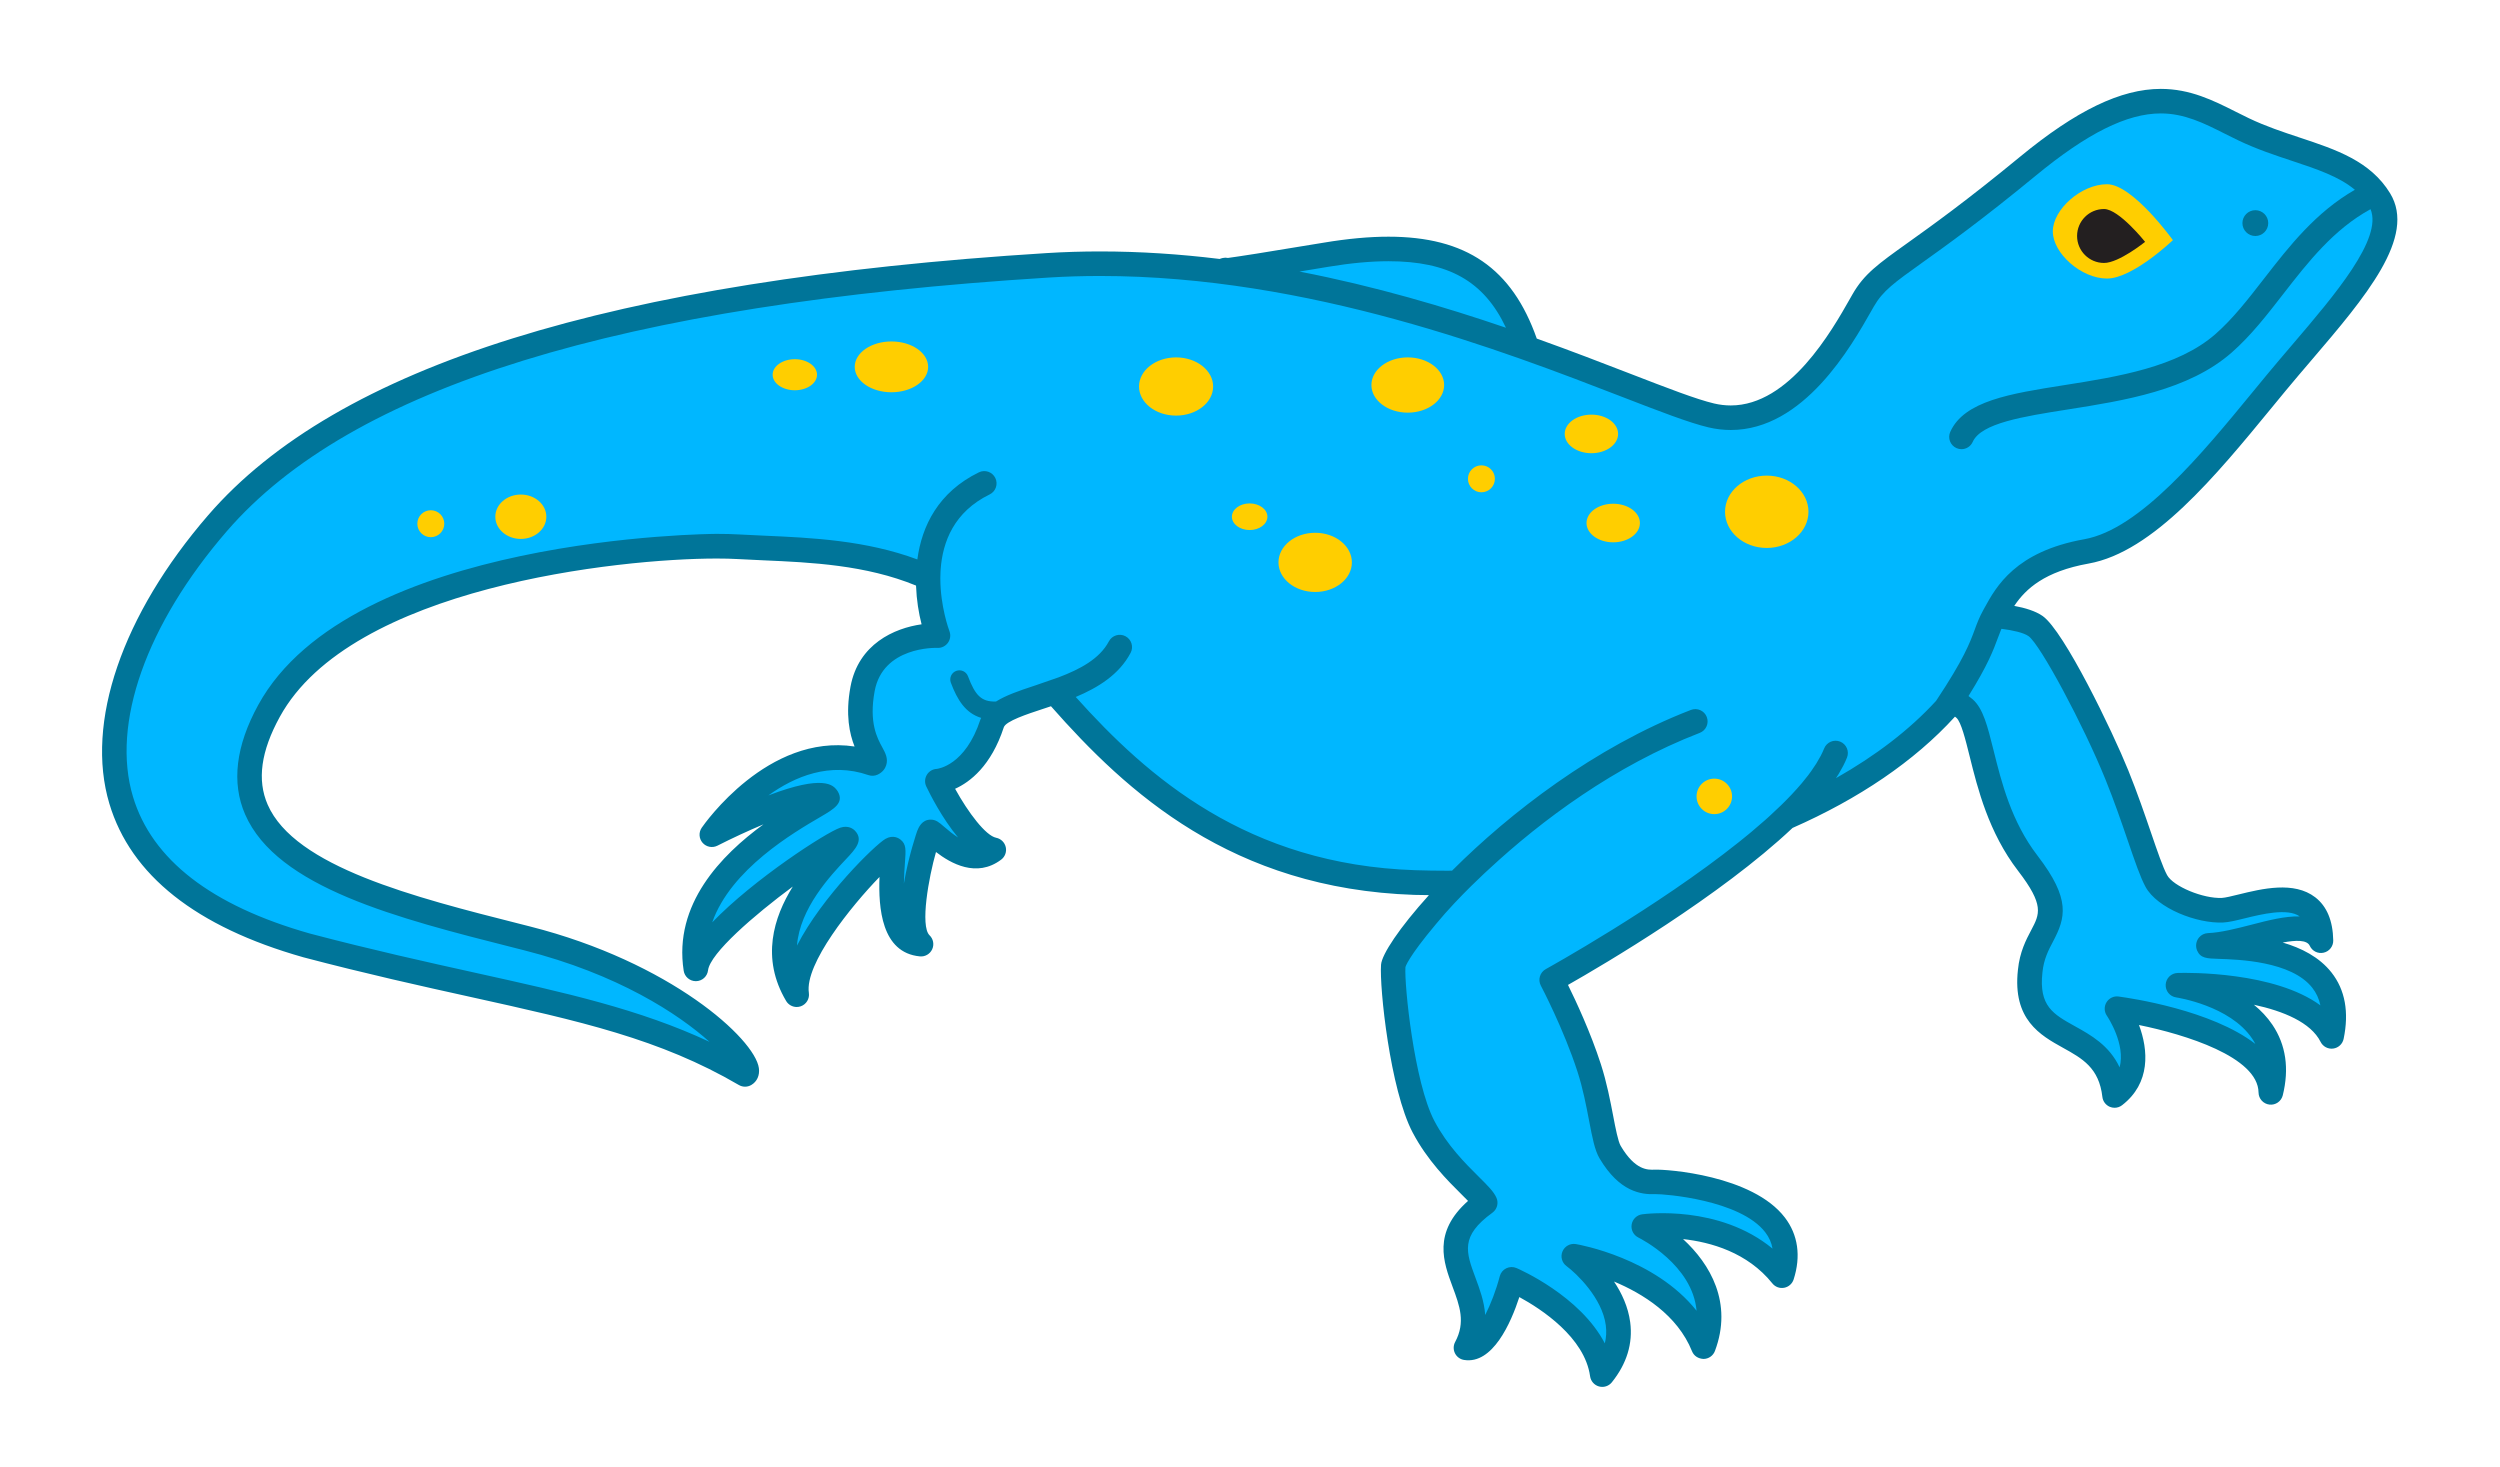 <svg xmlns="http://www.w3.org/2000/svg" xmlns:xlink="http://www.w3.org/1999/xlink" id="Layer_1" width="305" height="179" x="0" y="0" enable-background="new 0 0 305 179" version="1.1" viewBox="0 0 305 179" xml:space="preserve"><g id="Lizard.svg"><path id="Lizard" fill="#00B7FF" d="M116.354,103.025c-0.55-0.35-1.143-0.806-1.866-1.436c-0.551-0.479-0.703-0.59-0.943-0.59 c-0.306,0-0.486,0.191-0.717,0.761c0.001-0.001-1.02,2.938-1.567,6.216l-1.986-0.182c0.018-1.021,0.088-1.988,0.135-2.629 c0.116-1.587,0.08-1.75-0.173-1.953c-0.037-0.031-0.36-0.199-0.711,0.003c-1.121,0.644-7.463,6.854-10.4,12.608l-2.268,4.439 l0.38-4.972c0.377-4.933,4.361-9.153,6.275-11.185c1.379-1.463,1.392-1.726,1.08-2.059c-0.092-0.098-0.365-0.248-0.766-0.115 c-1.556,0.51-10.339,6.227-15.213,11.293l-3.186,3.312l1.521-4.336c2.396-6.831,10.29-11.438,13.661-13.407 c2.05-1.197,1.951-1.365,1.735-1.736c-0.198-0.254-0.431-0.541-1.448-0.541c-1.313,0-3.264,0.492-5.799,1.463l-7.138,2.731 l6.194-4.478c4.396-3.178,8.908-4.08,13.122-2.614c0.118,0.04,0.26,0.035,0.378-0.021c0.261-0.125,0.431-0.305,0.506-0.535 c0.132-0.405-0.056-0.78-0.398-1.407c-0.634-1.161-1.814-3.322-1.037-7.521c0.834-4.5,5.097-6.097,8.493-6.097l0.19,0.003 c0.2,0.039,0.336-0.077,0.429-0.205c0.1-0.138,0.123-0.313,0.064-0.471c-0.119-0.318-1.169-3.221-1.178-6.746v-0.118 c0.001-0.252,0.007-0.5,0.02-0.752l0.02-0.352c0.326-4.604,2.587-8.05,6.537-9.978c0.162-0.079,0.229-0.213,0.254-0.286 c0.025-0.073,0.056-0.22-0.023-0.382c-0.152-0.311-0.46-0.332-0.666-0.231c-4.002,1.952-6.342,5.27-6.957,9.862l-0.186,1.388 l-1.209-0.604c-6.153-2.281-12.589-2.565-18.269-2.815l-0.104-0.005c-1.058-0.046-2.084-0.091-3.07-0.149 c-0.756-0.045-1.643-0.067-2.635-0.067c-0.438,0-44.02,0.232-55.053,20.351c-2.586,4.716-3.112,8.911-1.563,12.469 c3.699,8.499,18.161,12.162,32.146,15.704l1.202,0.304c12.568,3.189,19.842,8.511,23.059,11.398l5.031,4.517l-6.123-2.867 c-8.414-3.938-17.205-5.884-28.335-8.347c-5.933-1.312-12.655-2.801-20.248-4.803c-12.393-3.512-19.887-9.357-22.291-17.385 c-2.763-9.223,1.59-21.675,11.643-33.311c15.359-17.775,48.375-28.014,100.934-31.3c2.088-0.13,4.235-0.196,6.383-0.196 c25.729,0,49.668,9.26,63.971,14.792c4.578,1.771,8.192,3.169,10.467,3.703c0.828,0.196,1.668,0.295,2.494,0.295 c8.332-0.001,13.906-9.837,16.287-14.037l0.295-0.519c1.203-2.108,2.771-3.228,6.205-5.679c2.865-2.047,7.191-5.139,13.778-10.562 c6.48-5.339,11.531-7.825,15.897-7.825c3.128,0,5.611,1.25,8.24,2.572c0.543,0.271,1.09,0.548,1.646,0.813 c2.182,1.043,4.354,1.763,6.455,2.459c3.023,1.004,5.882,1.951,7.979,3.702l1.104,0.92l-1.245,0.715 c-4.646,2.665-7.769,6.688-10.786,10.579c-1.984,2.558-3.857,4.974-6.058,6.902c-4.836,4.244-12.36,5.431-18.999,6.479 c-6.249,0.985-11.645,1.836-13.107,5.115c-0.072,0.165-0.037,0.311-0.011,0.383c0.026,0.072,0.099,0.204,0.263,0.277 c0.26,0.113,0.553-0.009,0.66-0.253c1.244-2.782,6.389-3.595,12.346-4.534c6.778-1.069,14.455-2.28,19.51-6.715 c2.265-1.987,4.164-4.436,6.177-7.027c2.917-3.76,6.211-8.005,10.938-10.576l0.974-0.529l0.427,1.023 c1.737,4.169-4.07,10.966-9.686,17.54c-1.049,1.227-2.096,2.454-3.102,3.669c-0.574,0.695-1.16,1.407-1.755,2.132 c-6.224,7.582-13.965,17.016-21.123,18.294c-7.935,1.416-10.06,5.285-11.465,7.845l-0.167,0.301 c-0.455,0.822-0.696,1.479-0.977,2.24c-0.479,1.302-1.051,2.852-2.965,5.998l0.896,0.448c1.94-3.202,2.528-4.798,3.007-6.099 c0.148-0.407,0.281-0.762,0.434-1.119l0.371-0.764l0.711,0.091c2.725,0.348,3.492,0.891,3.745,1.068 c1.857,1.311,7.39,12.117,9.749,17.954c1.092,2.695,1.967,5.256,2.74,7.515c0.836,2.442,1.496,4.371,2.088,5.458 c1.219,2.24,5.688,3.973,8.537,3.829c0.595-0.026,1.396-0.224,2.41-0.472c1.363-0.338,3.221-0.795,4.844-0.795 c1.163,0,2.055,0.229,2.725,0.705l2.701,1.908l-3.516-0.096c-1.611,0-3.518,0.492-5.362,0.97c-1.905,0.492-3.858,0.997-5.563,1.069 c-0.139,0.006-0.27,0.07-0.358,0.177c-0.126,0.148-0.161,0.382-0.084,0.556c0.13,0.291,0.218,0.362,1.708,0.41 c2.562,0.082,9.365,0.297,12.205,3.902c0.587,0.745,0.986,1.609,1.189,2.57l0.541,2.563l-2.111-1.553 c-4.762-3.502-13.424-3.772-15.965-3.772c-0.385,0-0.668,0.006-0.827,0.01c-0.267,0.008-0.479,0.214-0.494,0.471 c-0.017,0.258,0.173,0.488,0.428,0.525c0.288,0.043,7.021,1.093,9.945,5.444c0.166,0.246,0.317,0.5,0.452,0.759l2.102,4.045 l-3.603-2.793c-5.177-4.018-15.084-5.437-16.197-5.584c-0.233-0.004-0.399,0.086-0.491,0.231c-0.103,0.167-0.099,0.382,0.014,0.546 c0.264,0.391,2.562,3.915,1.699,7.135l-0.709,2.644l-1.162-2.478c-1.125-2.399-3.195-3.551-5.022-4.564 c-2.688-1.492-5.011-2.781-4.481-7.559c0.183-1.811,0.832-3.039,1.405-4.125c1.368-2.592,2.015-4.432-1.793-9.38 c-3.343-4.347-4.567-9.274-5.552-13.235c-0.693-2.788-1.193-4.802-2.239-5.717c-0.097-0.084-0.19-0.154-0.284-0.226l-1.68-1.314 c-0.309,0.481-0.643,0.994-1.006,1.542l-0.096,0.121c-3.244,3.544-7.437,6.782-12.461,9.625l-3.603,2.038l2.272-3.458 c0.045-0.066,0.25-0.379,0.305-0.467c0.122-0.202,0.232-0.408,0.343-0.611c0.058-0.102,0.158-0.276,0.188-0.339 c0.158-0.311,0.3-0.614,0.42-0.915c0.102-0.256-0.023-0.548-0.28-0.649c-0.248-0.097-0.552,0.03-0.649,0.28 c-0.129,0.32-0.283,0.648-0.455,0.981c-0.022,0.042-0.453,0.808-0.584,1.017c-0.088,0.142-0.526,0.795-0.654,0.973 c-0.159,0.222-0.275,0.383-0.399,0.546c-0.086,0.112-0.616,0.778-0.8,0.996c-0.754,0.893-1.627,1.821-2.612,2.78 c-0.108,0.104-1.202,1.137-1.411,1.326l-0.508,0.459c-0.324,0.289-1.447,1.25-1.674,1.439l-0.486,0.402 c-0.242,0.201-0.996,0.811-1.125,0.914c-10.203,8.146-23.565,15.519-23.697,15.59c-0.234,0.13-0.325,0.432-0.198,0.671 c0.024,0.046,2.831,5.368,4.538,10.659c0.687,2.127,1.086,4.217,1.438,6.061c0.387,2.02,0.663,3.469,1.164,4.312 c2.238,3.778,4.531,3.935,5.959,3.873c0.001,0,0.001,0,0.002,0c0.232,0,10.62,0.383,14.194,5.055 c0.563,0.734,0.924,1.551,1.073,2.424l0.455,2.654l-2.077-1.715c-4.315-3.562-9.849-4.094-12.765-4.094 c-1.371,0-2.276,0.115-2.375,0.129c-0.219,0.029-0.391,0.196-0.427,0.416c-0.034,0.217,0.074,0.43,0.272,0.527 c0.729,0.361,7.123,3.707,7.658,9.74l0.295,3.318l-2.074-2.608c-4.877-6.136-13.731-7.704-14.106-7.769 c-0.28,0.01-0.466,0.11-0.544,0.297c-0.092,0.215-0.023,0.459,0.162,0.598c0.047,0.035,4.609,3.449,5.189,7.896 c0.115,0.873,0.067,1.74-0.139,2.575l-0.635,2.571l-1.223-2.35c-2.862-5.498-9.982-8.601-10.284-8.729 c-0.134-0.058-0.288-0.056-0.416,0.01c-0.132,0.063-0.228,0.183-0.265,0.323c-0.439,1.682-1.114,3.479-1.853,4.926l-1.633,3.208 l-0.256-3.59c-0.109-1.522-0.644-2.961-1.114-4.229c-1.208-3.252-2.16-5.815,2.404-9.131c0.188-0.137,0.259-0.392,0.164-0.604 c-0.254-0.581-0.93-1.251-1.952-2.267c-1.668-1.654-3.948-3.92-5.597-7.058c-2.648-5.043-3.787-17.188-3.639-19.299l0.021-0.153 c0.072-0.316,0.574-1.664,3.962-5.695c2.792-3.392,6.396-6.646,6.548-6.783c5.675-5.272,14.806-12.478,26.011-16.801 c0.168-0.065,0.246-0.193,0.277-0.264c0.03-0.071,0.073-0.216,0.01-0.384c-0.097-0.25-0.392-0.384-0.649-0.285 c-13.273,5.123-23.679,14.287-28.697,19.293l-0.387,0.377l-1.012,0.01c-1.312,0-2.622-0.021-3.938-0.064 c-20.893-0.696-33.481-11.837-42.116-21.464l-0.938-1.046l1.296-0.544c3.154-1.324,5.124-2.89,6.198-4.929 c0.128-0.244,0.034-0.548-0.209-0.676c-0.204-0.107-0.516-0.096-0.676,0.209c-1.362,2.587-4.282,3.957-6.675,4.861l-3.087,1.067 c-1.74,0.573-3.266,1.103-4.356,1.788l-0.209,0.132l-0.495,0.026c-2.332,0-3.301-1.369-4.188-3.735 c-0.021-0.055-0.072-0.075-0.11-0.075c-0.101,0.03-0.131,0.099-0.108,0.16c0.829,2.212,1.715,3.28,3.055,3.687l1.082,0.328 l-0.523,1.169c-2.041,6.226-6.015,6.664-6.184,6.68c-0.203,0.013-0.354,0.104-0.439,0.247c-0.085,0.143-0.093,0.319-0.021,0.471 c0.402,0.84,1.86,3.758,3.746,6.017L116.354,103.025z M185.637,41.693l-2.232-0.762c-8.941-3.052-17.116-5.278-24.994-6.807 l-5.481-1.063l8.946-1.498c2.766-0.461,5.295-0.694,7.518-0.694c7.707,0,12.406,2.68,15.239,8.689l-0.001-0.001 c0.001,0.001,0.001,0.001,0.001,0.001L185.637,41.693z"/><path id="LizardBorder" fill="#007599" d="M245.739,73.918c1.321,0.244,2.604,0.629,3.466,1.237 c2.615,1.847,8.511,14.041,10.449,18.838c1.106,2.737,2.033,5.442,2.777,7.616c0.774,2.261,1.442,4.213,1.953,5.15 c0.751,1.381,4.396,2.891,6.691,2.786c0.398-0.019,1.229-0.222,2.029-0.419c2.854-0.7,6.759-1.657,9.355,0.343 c1.418,1.095,2.157,2.867,2.196,5.271c0.012,0.71-0.478,1.33-1.168,1.486c-0.697,0.162-1.4-0.192-1.695-0.838 c-0.341-0.74-1.683-0.703-3.304-0.398c2.269,0.658,4.47,1.769,5.953,3.652c1.662,2.109,2.16,4.836,1.481,8.101 c-0.13,0.625-0.642,1.1-1.274,1.182c-0.629,0.086-1.25-0.245-1.535-0.815c-1.191-2.383-4.564-3.764-8.137-4.533 c0.847,0.693,1.623,1.503,2.261,2.449c1.645,2.445,2.067,5.341,1.261,8.603c-0.182,0.731-0.877,1.22-1.628,1.13 c-0.75-0.087-1.317-0.717-1.328-1.471c-0.056-4.354-8.985-7.092-14.586-8.237c1.146,3.05,1.437,7.086-2.062,9.785 c-0.267,0.206-0.59,0.313-0.916,0.313c-0.196,0-0.396-0.039-0.584-0.118c-0.498-0.212-0.845-0.675-0.905-1.212 c-0.404-3.545-2.442-4.678-4.804-5.988c-2.75-1.527-6.172-3.428-5.498-9.51c0.22-2.193,0.998-3.67,1.625-4.855 c1.037-1.963,1.607-3.044-1.608-7.226c-3.597-4.677-4.933-10.05-5.907-13.972c-0.513-2.063-1.043-4.195-1.615-4.697 c-0.061-0.053-0.117-0.091-0.177-0.141l-0.016,0.021c-4.931,5.419-11.733,10.008-19.802,13.558L218.7,101 c-8.804,8.318-23.05,16.686-27.405,19.16c0.96,1.945,2.756,5.783,4.012,9.675c0.726,2.249,1.155,4.501,1.502,6.312 c0.293,1.529,0.596,3.111,0.918,3.656c1.778,3.002,3.314,2.926,4.145,2.896c1.443-0.065,11.923,0.667,15.878,5.836 c1.614,2.106,1.985,4.721,1.073,7.556c-0.17,0.525-0.612,0.916-1.155,1.016c-0.548,0.105-1.099-0.105-1.442-0.535 c-3.035-3.783-7.529-5.035-10.894-5.403c3.299,3.022,6.099,7.778,3.89,13.649c-0.218,0.58-0.769,0.966-1.388,0.973 c-0.644-0.03-1.179-0.366-1.408-0.939c-1.784-4.439-6.043-7.053-9.515-8.504c0.936,1.403,1.729,3.09,1.974,4.963 c0.339,2.59-0.416,5.057-2.239,7.327c-0.289,0.36-0.723,0.562-1.17,0.562c-0.133,0-0.268-0.019-0.398-0.054 c-0.577-0.16-1.004-0.647-1.087-1.242c-0.656-4.75-5.96-8.205-8.632-9.663c-1.032,3.167-3.256,8.226-6.739,7.671 c-0.481-0.075-0.896-0.378-1.113-0.812c-0.217-0.436-0.209-0.951,0.021-1.38c1.295-2.407,0.548-4.418-0.317-6.745 c-1.104-2.973-2.457-6.615,1.89-10.465c-0.257-0.264-0.543-0.549-0.804-0.807c-1.66-1.646-4.167-4.137-5.959-7.549 c-2.746-5.229-4.056-17.676-3.851-20.461c0.091-1.252,2.223-4.489,5.857-8.506l-0.015,0.016c-0.595-0.012-1.185-0.01-1.78-0.029 c-22.284-0.742-35.087-12.521-44.33-23.013l0.018-0.006c-0.344,0.115-0.685,0.228-1.017,0.337 c-1.903,0.626-4.511,1.482-4.758,2.238c-1.544,4.715-4.124,6.682-5.94,7.5c1.606,2.916,3.732,5.721,5.01,5.977 c0.58,0.115,1.038,0.562,1.169,1.139c0.131,0.577-0.09,1.178-0.563,1.532c-3.01,2.259-6.167,0.44-7.948-0.933 c-0.882,3.062-1.956,9.029-0.784,10.162c0.458,0.442,0.586,1.127,0.319,1.705c-0.267,0.58-0.877,0.931-1.504,0.865 c-4.688-0.443-5.066-5.947-4.923-9.689c-3.438,3.545-9.14,10.604-8.617,14.144c0.104,0.709-0.308,1.394-0.983,1.634 c-0.164,0.059-0.334,0.086-0.501,0.086c-0.518,0-1.014-0.27-1.29-0.735c-3.1-5.229-1.52-10.207,0.813-13.96 C92,111.65,86.63,116.301,86.381,118.381c-0.089,0.745-0.714,1.311-1.464,1.322c-0.009,0-0.017,0-0.025,0 c-0.739,0-1.369-0.539-1.482-1.271c-1.255-8.123,4.58-14.104,9.734-17.863c-1.841,0.773-3.811,1.686-5.619,2.604 c-0.614,0.31-1.357,0.164-1.808-0.351c-0.452-0.518-0.495-1.273-0.105-1.84c0.349-0.506,8.073-11.507,18.646-9.908 c-0.61-1.532-1.134-3.867-0.498-7.294c0.966-5.214,5.353-7.146,8.674-7.614c-0.354-1.378-0.613-2.974-0.674-4.654l-0.004-0.072 c-6.153-2.525-12.822-2.826-18.599-3.08c-1.104-0.049-2.175-0.096-3.203-0.156c-0.716-0.042-1.563-0.063-2.518-0.063 c-11.879,0-44.611,3.47-53.299,19.313c-2.305,4.202-2.79,7.705-1.483,10.708c3.308,7.6,17.917,11.299,30.806,14.562l1.201,0.305 c17.107,4.342,27.419,13.688,27.922,17.275c0.124,0.885-0.224,1.657-0.93,2.068c-0.233,0.136-0.494,0.204-0.755,0.204 c-0.262,0-0.523-0.068-0.757-0.205c-9.63-5.629-19.337-7.778-32.773-10.752c-5.95-1.315-12.693-2.81-20.353-4.828 c-13.102-3.711-21.057-10.013-23.671-18.737c-2.96-9.881,1.543-23.036,12.046-35.189c15.729-18.203,49.198-28.667,102.321-31.989 c2.129-0.133,4.318-0.2,6.508-0.2c4.893,0,9.718,0.329,14.423,0.899l0.15,0.02c0.119-0.045,0.242-0.089,0.389-0.121 c0.209-0.048,0.423-0.047,0.63-0.005c1.205-0.159,4.261-0.626,11.73-1.871c2.872-0.479,5.512-0.722,7.848-0.722 c9.471,0,15.082,3.854,18.098,12.433l0.002-0.001c4.26,1.524,8.1,3.01,11.424,4.295c4.506,1.742,8.064,3.118,10.203,3.622 c0.682,0.16,1.365,0.241,2.035,0.241c7.168-0.001,12.34-9.127,14.548-13.024l0.299-0.525c1.421-2.486,3.101-3.686,6.778-6.313 c2.842-2.03,7.137-5.098,13.67-10.479c6.859-5.649,12.313-8.28,17.17-8.28c3.602,0,6.417,1.416,9.14,2.785 c0.53,0.268,1.063,0.536,1.609,0.796c2.062,0.987,4.178,1.688,6.223,2.366c4.421,1.467,8.599,2.852,11.004,6.789 c3.255,5.325-3.005,12.652-9.632,20.41c-1.04,1.218-2.082,2.437-3.081,3.644c-0.573,0.693-1.157,1.404-1.75,2.127 c-6.765,8.242-14.433,17.585-22.315,18.993c-5.367,0.959-7.662,3.088-9.024,5.092 M278.589,35.826 c-2.046,2.636-3.978,5.126-6.317,7.18c-5.272,4.626-13.103,5.86-20.011,6.95c-5.435,0.857-10.567,1.667-11.591,3.955 c-0.249,0.558-0.796,0.889-1.37,0.889c-0.204,0-0.411-0.042-0.61-0.131c-0.756-0.337-1.096-1.225-0.758-1.98 c1.687-3.775,7.328-4.665,13.862-5.695c6.505-1.026,13.879-2.189,18.498-6.243c2.125-1.863,3.972-4.243,5.927-6.764 c3.102-3.997,6.317-8.102,11.078-10.833c-1.943-1.622-4.645-2.522-7.652-3.521c-2.134-0.707-4.338-1.438-6.572-2.507 c-0.562-0.27-1.114-0.547-1.662-0.822c-2.521-1.269-4.902-2.466-7.792-2.466c-4.121,0-8.972,2.414-15.263,7.597 c-6.613,5.446-10.959,8.55-13.834,10.604c-3.41,2.436-4.822,3.444-5.916,5.359l-0.295,0.517 c-2.467,4.353-8.242,14.544-17.156,14.545c-0.9,0-1.817-0.107-2.725-0.321c-2.341-0.551-5.984-1.96-10.598-3.744 c-14.239-5.508-38.072-14.725-63.61-14.725c-2.128,0-4.254,0.065-6.32,0.194c-52.277,3.268-85.066,13.394-100.24,30.955 C17.833,76.194,13.556,88.295,16.22,97.188c2.3,7.679,9.563,13.299,21.588,16.705c7.575,1.996,14.287,3.481,20.209,4.793 c10.975,2.429,20.029,4.433,28.543,8.418c-3.787-3.399-11.173-8.265-22.637-11.174l-1.2-0.304 c-14.22-3.603-28.924-7.325-32.82-16.274c-1.679-3.855-1.14-8.348,1.603-13.349c11.314-20.631,55.485-20.87,55.93-20.87 c1.014,0,1.92,0.023,2.693,0.069c1.014,0.06,2.07,0.105,3.159,0.153c5.761,0.254,12.356,0.561,18.624,2.896l0.004,0.002 c0.55-4.104,2.576-8.222,7.508-10.627c0.742-0.364,1.642-0.055,2.005,0.69c0.363,0.744,0.055,1.643-0.69,2.005 c-4.341,2.118-5.739,5.779-5.979,9.137l-0.013,0.221c-0.003,0.041-0.004,0.082-0.006,0.123c-0.012,0.236-0.018,0.47-0.019,0.702 c0,0.038,0,0.077,0,0.115c0.009,3.356,1.025,6.162,1.114,6.399c0.176,0.471,0.104,0.998-0.19,1.405 c-0.294,0.407-0.779,0.647-1.275,0.619c-0.267-0.01-6.655-0.165-7.664,5.277c-0.713,3.847,0.316,5.732,0.932,6.858 c0.365,0.669,0.743,1.361,0.472,2.196c-0.112,0.347-0.383,0.822-1.029,1.129c-0.354,0.168-0.762,0.189-1.134,0.062 c-4.702-1.635-9.004,0.166-12.208,2.48c6.779-2.595,7.903-1.217,8.337-0.681c0.049,0.06,0.093,0.122,0.132,0.188 c0.816,1.403-0.469,2.153-2.096,3.104c-3.302,1.928-10.947,6.393-13.222,12.875c5.035-5.234,13.895-10.983,15.623-11.55 c1.001-0.327,1.597,0.158,1.806,0.383c1.072,1.145,0.025,2.254-1.082,3.429c-1.897,2.011-5.656,5.996-6.006,10.573 c3.044-5.96,9.527-12.294,10.794-13.021c0.935-0.535,1.64-0.07,1.834,0.086c0.708,0.567,0.66,1.223,0.544,2.805 c-0.049,0.672-0.115,1.59-0.132,2.574c0.563-3.369,1.604-6.369,1.627-6.427c0.168-0.415,0.561-1.386,1.644-1.386 c0.64,0,1.021,0.333,1.601,0.836c0.576,0.502,1.162,0.975,1.744,1.344c-1.965-2.354-3.467-5.359-3.881-6.226 c-0.216-0.451-0.192-0.979,0.063-1.411c0.255-0.432,0.708-0.705,1.208-0.732c0.116-0.012,3.485-0.384,5.331-6.021 c0.024-0.072,0.065-0.135,0.096-0.203c-1.891-0.573-2.899-2.155-3.701-4.294c-0.216-0.578,0.076-1.222,0.653-1.438 c0.578-0.215,1.22,0.075,1.438,0.653c0.882,2.354,1.652,3.124,3.372,3.085l0.051-0.004c1.202-0.756,2.808-1.309,4.572-1.89 c0.064-0.021,0.126-0.042,0.19-0.063l2.859-0.991c2.588-0.979,5.015-2.248,6.144-4.392c0.387-0.734,1.296-1.012,2.026-0.628 c0.732,0.386,1.014,1.293,0.628,2.026c-1.405,2.666-3.992,4.25-6.696,5.385l0,0c8.815,9.828,20.969,20.451,41.404,21.133 c1.305,0.043,2.604,0.064,3.896,0.064l0.612-0.006c0.029-0.029,0.06-0.06,0.089-0.09c6.886-6.867,17.262-14.971,29.047-19.519 c0.772-0.296,1.642,0.086,1.938,0.859c0.299,0.772-0.086,1.642-0.858,1.939c-10.368,4.001-19.321,10.684-25.702,16.611 c0,0-3.668,3.304-6.451,6.684c-3.496,4.161-3.752,5.275-3.752,5.275c-0.15,2.146,1.059,14.063,3.526,18.765 c1.577,3.003,3.796,5.205,5.415,6.813c1.104,1.095,1.833,1.817,2.164,2.572c0.283,0.646,0.078,1.403-0.492,1.817 c-3.951,2.868-3.238,4.787-2.059,7.966c0.496,1.336,1.059,2.846,1.178,4.514c0.671-1.317,1.328-3.014,1.775-4.726 c0.109-0.423,0.398-0.776,0.791-0.97c0.394-0.192,0.852-0.202,1.252-0.029c0.37,0.159,7.76,3.396,10.775,9.188 c0.178-0.72,0.217-1.453,0.118-2.207c-0.437-3.348-3.607-6.347-4.792-7.221c-0.561-0.412-0.764-1.154-0.49-1.794 c0.271-0.641,0.949-1.009,1.633-0.892c0.453,0.076,9.624,1.719,14.723,8.132c-0.496-5.581-6.784-8.772-7.106-8.933 c-0.591-0.293-0.921-0.938-0.813-1.588c0.106-0.649,0.625-1.153,1.278-1.242c0.425-0.058,9.396-1.192,15.909,4.185 c-0.123-0.719-0.417-1.378-0.882-1.985c-3.06-3.996-12.404-4.685-13.357-4.662c-1.798,0.08-4.448-0.283-6.864-4.361 c-0.59-0.995-0.881-2.518-1.282-4.623c-0.349-1.818-0.741-3.88-1.41-5.953c-1.672-5.182-4.442-10.445-4.472-10.499 c-0.383-0.724-0.113-1.62,0.604-2.017c0.2-0.108,13.535-7.496,23.553-15.492c0.127-0.104,0.872-0.704,1.114-0.904 c0.161-0.133,0.32-0.266,0.479-0.398c0.223-0.187,1.33-1.135,1.653-1.422c0.169-0.149,0.331-0.3,0.496-0.449 c0.206-0.188,1.283-1.203,1.388-1.305c0.934-0.908,1.785-1.808,2.529-2.688c0.006-0.007,0.012-0.015,0.018-0.021 c0.177-0.207,0.684-0.845,0.769-0.957c0.133-0.174,0.256-0.346,0.38-0.518c0.12-0.169,0.536-0.786,0.622-0.925 c0.123-0.196,0.528-0.919,0.542-0.943c0.156-0.303,0.299-0.603,0.416-0.896c0.309-0.77,1.18-1.143,1.949-0.838 c0.77,0.309,1.145,1.181,0.838,1.949c-0.131,0.328-0.284,0.661-0.455,0.996c-0.031,0.062-0.169,0.305-0.201,0.36 c-0.117,0.22-0.236,0.44-0.373,0.664c-0.057,0.092-0.271,0.42-0.318,0.491c4.847-2.742,8.996-5.913,12.217-9.432 c3.395-5.104,4.126-7.092,4.715-8.691c0.282-0.767,0.549-1.491,1.041-2.38l0.165-0.299c1.407-2.562,3.763-6.848,12.166-8.348 c6.795-1.214,14.407-10.49,20.524-17.943c0.596-0.726,1.183-1.439,1.758-2.136c1.01-1.219,2.061-2.45,3.111-3.681 c5.188-6.072,11.02-12.916,9.522-16.506C284.721,27.968,281.598,31.949,278.589,35.826z M158.6,33.144 c9.166,1.778,17.687,4.302,25.129,6.842v0.003c-2.694-5.718-7.041-8.119-14.338-8.119c-2.17,0-4.644,0.229-7.353,0.681 c-1.271,0.212-2.442,0.406-3.524,0.584L158.6,33.144z M244.145,76.785c-0.146,0.344-0.271,0.686-0.414,1.072 c-0.518,1.403-1.193,3.242-3.573,7.058l-0.003-0.001c0.169,0.132,0.335,0.247,0.507,0.397c1.28,1.121,1.813,3.264,2.552,6.229 c0.962,3.871,2.16,8.688,5.374,12.867c4.086,5.312,3.397,7.588,1.884,10.456c-0.557,1.054-1.132,2.144-1.295,3.769 c-0.455,4.114,1.307,5.093,3.973,6.573c1.916,1.062,4.182,2.322,5.443,5.014c0.758-2.82-1.441-6.137-1.562-6.314 c-0.331-0.49-0.344-1.131-0.033-1.633c0.312-0.502,0.895-0.785,1.475-0.696c1.483,0.198,11.348,1.651,16.678,5.784 c-0.117-0.226-0.25-0.445-0.396-0.661c-2.702-4.021-9.194-5.005-9.26-5.015c-0.771-0.111-1.328-0.795-1.281-1.572 c0.046-0.777,0.681-1.392,1.459-1.41c1.384-0.046,11.825-0.156,17.418,3.956c-0.172-0.814-0.503-1.53-0.997-2.157 c-2.552-3.24-9.017-3.445-11.449-3.521c-1.403-0.045-2.177-0.069-2.592-1.004c-0.234-0.525-0.139-1.168,0.233-1.606 c0.271-0.32,0.661-0.513,1.081-0.53c1.594-0.066,3.496-0.559,5.337-1.033c1.968-0.51,4.069-1.055,5.866-1.004 c-1.482-1.049-4.643-0.275-6.743,0.242c-1.071,0.264-1.918,0.471-2.612,0.502c-3.195,0.145-8.031-1.727-9.46-4.35 c-0.632-1.16-1.305-3.125-2.155-5.612c-0.771-2.251-1.646-4.803-2.722-7.464c-2.703-6.687-7.974-16.506-9.397-17.512 c-0.598-0.421-1.89-0.714-3.297-0.894L244.145,76.785z"/><path id="Eyepatch" fill="#FFCE00" d="M265.093,29.298c0,0-4.894,4.684-8.038,4.684c-3.146,0-6.611-3.08-6.611-5.753 s3.465-5.753,6.611-5.753C260.199,22.476,265.093,29.298,265.093,29.298z"/><path id="Eye" fill="#231F20" d="M261.701,29.506c0,0-3.188,2.575-5.008,2.575c-1.815,0-3.289-1.473-3.289-3.29 s1.474-3.29,3.289-3.29C258.514,25.501,261.701,29.506,261.701,29.506z"/><circle id="Nostril" cx="275.15" cy="27.218" r="1.574" fill="#007599"/><path id="Spots" fill="#FFCE00" d="M164.93,68.612c0,1.994-2.004,3.61-4.478,3.61c-2.472,0-4.478-1.616-4.478-3.61 c0-1.995,2.006-3.613,4.478-3.613C162.926,64.999,164.93,66.617,164.93,68.612z M152.457,61.417c-1.195,0-2.165,0.727-2.165,1.624 s0.97,1.624,2.165,1.624c1.195,0,2.166-0.727,2.166-1.624S153.652,61.417,152.457,61.417z M108.755,41.657 c-2.473,0-4.478,1.388-4.478,3.1c0,1.713,2.005,3.1,4.478,3.1c2.473,0,4.478-1.387,4.478-3.1 C113.232,43.045,111.228,41.657,108.755,41.657z M96.969,43.822c-1.495,0-2.707,0.849-2.707,1.895c0,1.047,1.212,1.896,2.707,1.896 c1.494,0,2.707-0.849,2.707-1.896C99.676,44.671,98.463,43.822,96.969,43.822z M63.541,60.335c-1.72,0-3.113,1.212-3.113,2.707 s1.394,2.707,3.113,2.707c1.719,0,3.112-1.212,3.112-2.707S65.26,60.335,63.541,60.335z M194.152,50.585 c-1.799,0-3.258,1.055-3.258,2.353c0,1.3,1.459,2.354,3.258,2.354c1.8,0,3.258-1.055,3.258-2.354 C197.41,51.64,195.952,50.585,194.152,50.585z M196.812,61.455c-1.799,0-3.258,1.055-3.258,2.354c0,1.299,1.459,2.354,3.258,2.354 s3.258-1.055,3.258-2.354C200.07,62.51,198.611,61.455,196.812,61.455z M215.543,58.025c-2.811,0-5.089,1.977-5.089,4.412 s2.278,4.413,5.089,4.413c2.812,0,5.09-1.978,5.09-4.413S218.355,58.025,215.543,58.025z M209.146,94.994 c-1.196,0-2.166,0.97-2.166,2.165c0,1.196,0.97,2.166,2.166,2.166c1.194,0,2.164-0.97,2.164-2.166 C211.312,95.964,210.342,94.994,209.146,94.994z M143.481,43.602c-2.495,0-4.52,1.589-4.52,3.551c0,1.962,2.024,3.551,4.52,3.551 s4.521-1.589,4.521-3.551C148.002,45.191,145.977,43.602,143.481,43.602z M171.748,43.602c-2.448,0-4.436,1.509-4.436,3.371 c0,1.861,1.986,3.37,4.436,3.37s4.436-1.509,4.436-3.37C176.184,45.11,174.197,43.602,171.748,43.602z M180.732,56.772 c-0.907,0-1.644,0.735-1.644,1.643s0.735,1.644,1.644,1.644c0.91,0,1.645-0.735,1.645-1.644 C182.377,57.508,181.643,56.772,180.732,56.772z M52.559,62.25c-0.908,0-1.644,0.735-1.644,1.644c0,0.907,0.736,1.643,1.644,1.643 c0.907,0,1.643-0.735,1.643-1.643C54.202,62.985,53.466,62.25,52.559,62.25z"/></g></svg>